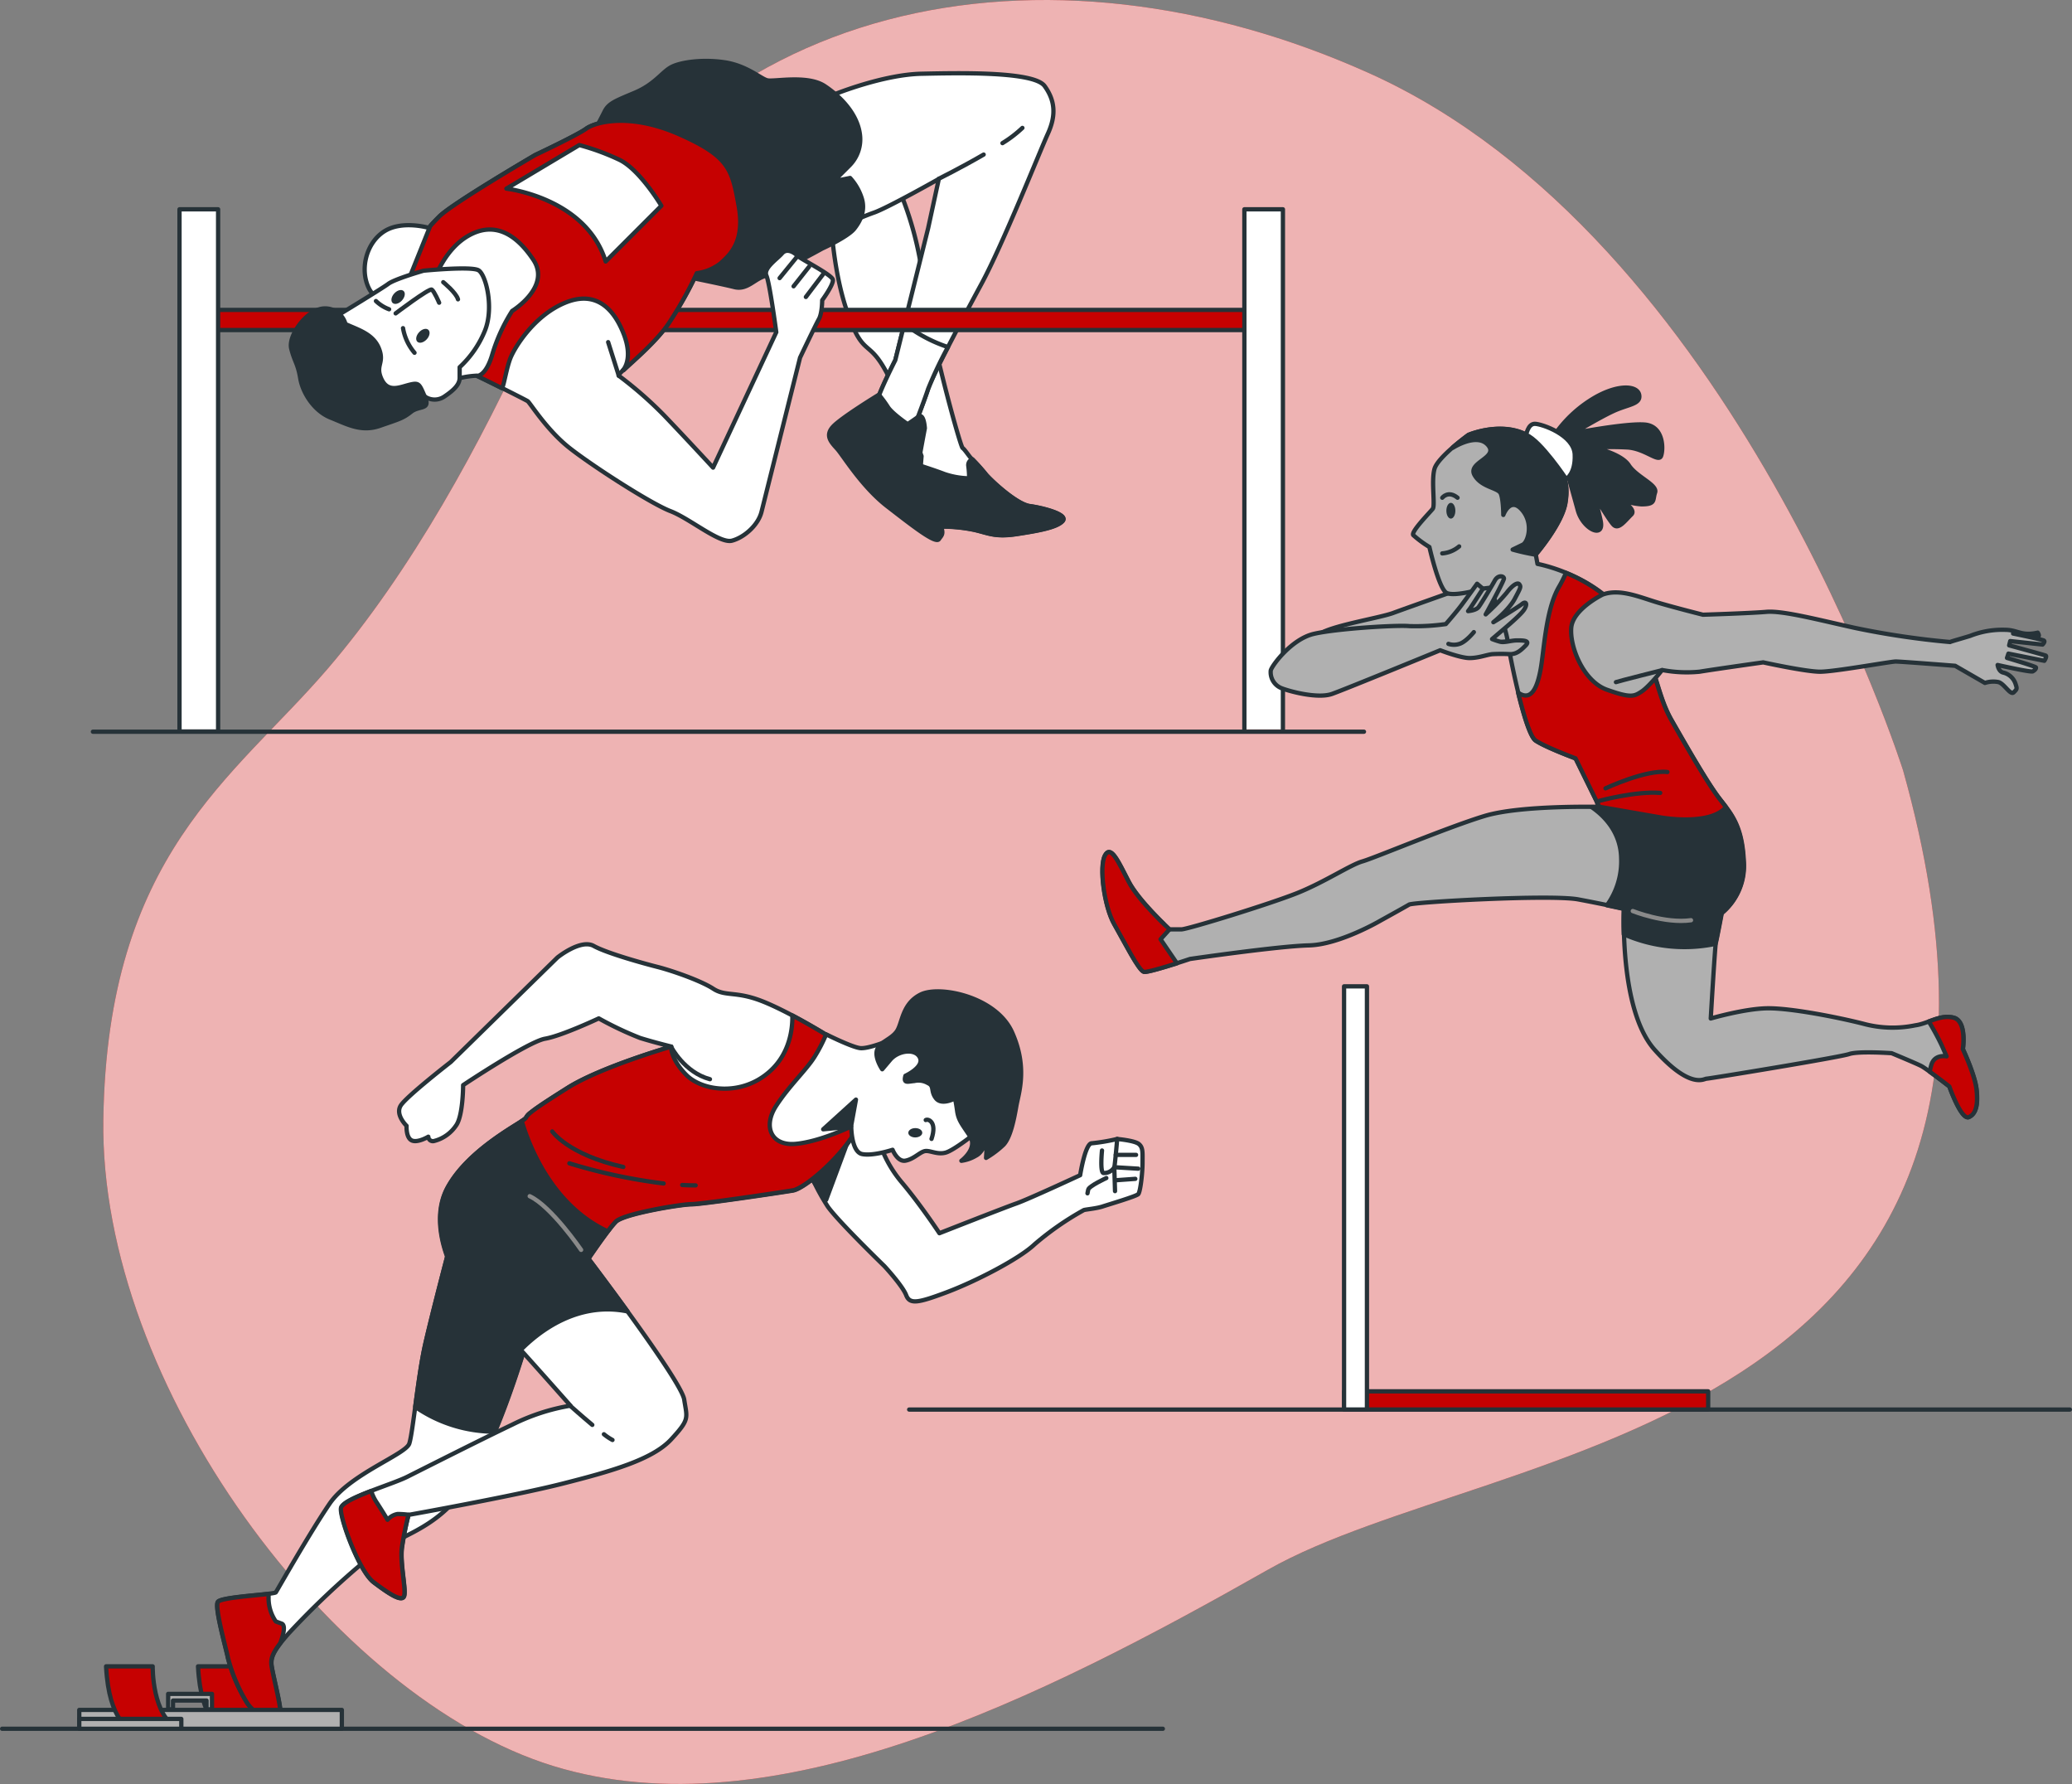 <svg xmlns="http://www.w3.org/2000/svg" viewBox="0 0 483.63 416.31"><rect x="0" y="0" width="483.63" height="416.31" fill="#808080" stroke="none"/><g id="freepik--background-simple--inject-264"><path d="M452.57,220.56S413.32,96.25,328,57.86c-75.3-33.89-159.58-19-194.81,58.71-12.56,27.7-28.88,57.59-48.44,80.35-21.94,25.51-51.37,43.29-52.27,105.16s53.73,135,105,150.77S251.5,437,304.41,407,496.25,376.4,452.57,220.56Z" transform="translate(-8.36 -40.75)" style="fill:#C60101"></path><path d="M452.57,220.56S413.32,96.25,328,57.86c-75.3-33.89-159.58-19-194.81,58.71-12.56,27.7-28.88,57.59-48.44,80.35-21.94,25.51-51.37,43.29-52.27,105.16s53.73,135,105,150.77S251.5,437,304.41,407,496.25,376.4,452.57,220.56Z" transform="translate(-8.36 -40.75)" style="fill:#fff;opacity:0.7"></path></g><g id="freepik--floor-3--inject-264"><line x1="21.69" y1="170.75" x2="318.37" y2="170.75" style="fill:none;stroke:#263238;stroke-linecap:round;stroke-linejoin:round"></line></g><g id="freepik--floor-2--inject-264"><line x1="212.21" y1="328.93" x2="483.13" y2="328.93" style="fill:none;stroke:#263238;stroke-linecap:round;stroke-linejoin:round"></line></g><g id="freepik--floor-1--inject-264"><line x1="0.5" y1="403.42" x2="271.42" y2="403.42" style="fill:none;stroke:#263238;stroke-linecap:round;stroke-linejoin:round"></line></g><g id="freepik--Hurdle--inject-264"><rect x="313.72" y="324.68" width="84.99" height="4.24" style="fill:#C60101;stroke:#263238;stroke-linecap:round;stroke-linejoin:round"></rect><rect x="313.72" y="230.17" width="5.34" height="98.75" style="fill:#fff;stroke:#263238;stroke-linecap:round;stroke-linejoin:round"></rect></g><g id="freepik--character-1--inject-264"><path d="M213.43,306.69A27.82,27.82,0,0,0,219,316.85c4.4,5.25,8.63,11.68,8.63,11.68s15.07-5.93,17.95-6.94,14.9-6.6,14.9-6.6,1.18-7.45,2.71-7.45a45,45,0,0,0,5.92-1s4.07.34,5.08,1.18.85,2,.85,4.41-.51,6.77-1,7.28-6.77,2.37-8.29,2.87-3.9.68-4.41.85a68.19,68.19,0,0,0-11.51,8c-3.55,3.38-13.71,8.63-20.48,11.17s-8.64,2.88-9.48.68-5.08-6.77-5.08-6.77-10.84-10.5-13.21-13.89a50.16,50.16,0,0,1-4.4-8.46s5.76-8.8,8.13-11.85S213.43,306.69,213.43,306.69Z" transform="translate(-8.36 -40.75)" style="fill:#fff;stroke:#263238;stroke-linecap:round;stroke-linejoin:round"></path><polygon points="198.11 265.79 192.84 279.98 189.54 275.19 198.11 265.79" style="fill:#263238;stroke:#263238;stroke-linecap:round;stroke-linejoin:round"></polygon><path d="M265.58,309.23s-.51,5.08.34,5.25a2.79,2.79,0,0,0,2.54-1.36c.16-.67.67-6.6.67-6.6" transform="translate(-8.36 -40.75)" style="fill:none;stroke:#263238;stroke-linecap:round;stroke-linejoin:round"></path><polyline points="260.26 277.96 260.09 272.38 265.68 272.72" style="fill:none;stroke:#263238;stroke-linecap:round;stroke-linejoin:round"></polyline><line x1="260.43" y1="269.5" x2="265.17" y2="269.5" style="fill:none;stroke:#263238;stroke-linecap:round;stroke-linejoin:round"></line><line x1="260.43" y1="275.42" x2="265" y2="275.09" style="fill:none;stroke:#263238;stroke-linecap:round;stroke-linejoin:round"></line><path d="M266.59,315.66s-4.06,1.86-4.23,2.71l-.17.85" transform="translate(-8.36 -40.75)" style="fill:none;stroke:#263238;stroke-linecap:round;stroke-linejoin:round"></path><path d="M60.25,444.14s-5-1.5-5.67-14.54H65.41s-.21,11.66,6.06,14.54Z" transform="translate(-8.36 -40.75)" style="fill:#C60101;stroke:#263238;stroke-linecap:round;stroke-linejoin:round"></path><path d="M113.37,331.58s-4.06,15.4-5.75,22.85-2.88,20.66-3.73,23.2S90,384.74,85.27,391.68s-12.19,20.15-12.53,20.65-12.7,1-13.54,2.21,1.86,10.66,2.37,13.2A38.55,38.55,0,0,0,66,438.07c1.69,2.54,4.4,3.72,5.59,3.55s2.2,0,2.2-1.69-1.7-8.3-2-10.33.33-3.55,3.89-7.62a194.17,194.17,0,0,1,18.45-17.43c7.11-5.93,15.58-5.93,23.54-17.61s15.06-38.09,15.06-38.09Z" transform="translate(-8.36 -40.75)" style="fill:#fff;stroke:#263238;stroke-linecap:round;stroke-linejoin:round"></path><path d="M123.84,374.84a235.7,235.7,0,0,0,8.83-26l-19.3-17.27s-4.06,15.4-5.75,22.85c-.92,4.05-1.69,9.81-2.34,14.62A32.58,32.58,0,0,0,123.84,374.84Z" transform="translate(-8.36 -40.75)" style="fill:#263238;stroke:#263238;stroke-linecap:round;stroke-linejoin:round"></path><path d="M73.76,439.93c0-1.69-1.7-8.3-2-10.33-.27-1.61.1-2.9,2-5.39v0s1.69-4.07.34-4.58l-1.36-.5a9.55,9.55,0,0,1-1.69-5.25c0-.42,0-.81,0-1.18-3.5.42-11.15.93-11.81,1.86-.85,1.18,1.86,10.66,2.37,13.2A38.55,38.55,0,0,0,66,438.07c1.69,2.54,4.4,3.72,5.59,3.55S73.76,441.62,73.76,439.93Z" transform="translate(-8.36 -40.75)" style="fill:#C60101;stroke:#263238;stroke-linecap:round;stroke-linejoin:round"></path><path d="M201.07,282.14s-8.8-5.42-14.9-7.79-8.46-1-11.34-2.88-9.65-4.23-13-5.08-11.85-3.21-14.89-4.9-8.47,2.7-8.47,2.7l-24.89,24.38s-10.32,8-11.68,10.16,1.36,4.74,1.36,4.74-.17,2.71,1.18,3.39,3.89-.85,3.89-.85a1.07,1.07,0,0,0,1.36,1,8.77,8.77,0,0,0,5.08-3.56c1.69-2.2,1.69-9.48,1.69-9.48s15.24-10.16,19.13-10.83,12.53-4.74,12.53-4.74a78.77,78.77,0,0,0,9.65,4.57c3.22,1,7.28,2,7.28,2s-16.42,4.74-24.21,9.65-9.31,6.09-9.65,6.94-13.21,6.94-18.28,16.25,2,22.52,5.75,25.91,22.86,25.05,22.86,25.05a47.8,47.8,0,0,0-13.55,4.41c-7.78,3.72-20.82,10.32-24.55,12.19s-15.06,5.07-15.4,7.27S92.21,407.42,95.6,410s6.6,4.74,7.11,3.22-1-7.62-.51-11.34a76.2,76.2,0,0,1,1.52-7.62s24.55-4.4,35.9-7.28,21-5.59,25.39-10.33,3.73-4.91,3.05-9.31-22.35-32.85-22.35-32.85,4.57-6.77,6.43-8.63,15.24-4.06,17.61-4.06,20.66-2.71,23.7-3.22,13-9.14,15.75-16.08-1.86-13.72-3.73-16.43A12.34,12.34,0,0,0,201.07,282.14Z" transform="translate(-8.36 -40.75)" style="fill:#fff;stroke:#263238;stroke-linecap:round;stroke-linejoin:round"></path><path d="M165,285s3.05,6,9.07,7.59" transform="translate(-8.36 -40.75)" style="fill:none;stroke:#263238;stroke-linecap:round;stroke-linejoin:round"></path><path d="M145.71,334.45s2.92-4.32,5-7c-2.29-1.83-6.3-5.75-11.13-13.48a111.75,111.75,0,0,1-7.47-13.51,3.37,3.37,0,0,0-1,1.15c-.34.85-13.21,6.94-18.28,16.25s2,22.52,5.75,25.91c1.68,1.52,6.49,6.76,11.26,12.06,4.23-4.3,13.26-11.44,25-9.05C150,340.12,145.71,334.45,145.71,334.45Z" transform="translate(-8.36 -40.75)" style="fill:#263238;stroke:#263238;stroke-linecap:round;stroke-linejoin:round"></path><path d="M144,332.42s-6.94-10.16-12-12.53" transform="translate(-8.36 -40.75)" style="fill:none;stroke:#8a8a8a;stroke-linecap:round;stroke-linejoin:round"></path><path d="M149.32,375.44a12.87,12.87,0,0,0,2,1.34" transform="translate(-8.36 -40.75)" style="fill:none;stroke:#263238;stroke-linecap:round;stroke-linejoin:round"></path><path d="M141.48,368.82s2.57,2.3,5.13,4.44" transform="translate(-8.36 -40.75)" style="fill:none;stroke:#263238;stroke-linecap:round;stroke-linejoin:round"></path><path d="M103.72,394.22a23.88,23.88,0,0,0-2.54-.17,4,4,0,0,0-2.37,1.35s-1.18-2-2.54-4.06A10.65,10.65,0,0,1,95,388.68c-3.6,1.39-6.88,2.85-7.06,4-.34,2.21,4.23,14.73,7.62,17.27s6.6,4.74,7.11,3.22-1-7.62-.51-11.34A76.2,76.2,0,0,1,103.72,394.22Z" transform="translate(-8.36 -40.75)" style="fill:#C60101;stroke:#263238;stroke-linecap:round;stroke-linejoin:round"></path><path d="M201.07,282.14s-3.58-2.21-7.76-4.42c.05,3.12-.59,8.72-5.1,12.89-6.61,6.09-15.92,4.74-19.64,1S165,285,165,285s-16.42,4.74-24.21,9.65-9.31,6.09-9.65,6.94a3.43,3.43,0,0,1-1,.76c1.57,5.37,6.88,19.62,20.06,25.73a26.25,26.25,0,0,1,1.9-2.28c1.87-1.86,15.24-4.06,17.61-4.06s20.66-2.71,23.7-3.22,13-9.14,15.75-16.08-1.86-13.72-3.73-16.43A12.34,12.34,0,0,0,201.07,282.14Z" transform="translate(-8.36 -40.75)" style="fill:#C60101;stroke:#263238;stroke-linecap:round;stroke-linejoin:round"></path><path d="M167.59,317.28c1.06.06,2.11.09,3.14.09" transform="translate(-8.36 -40.75)" style="fill:none;stroke:#263238;stroke-linecap:round;stroke-linejoin:round"></path><path d="M141.26,312.22a128.43,128.43,0,0,0,22,4.7" transform="translate(-8.36 -40.75)" style="fill:none;stroke:#263238;stroke-linecap:round;stroke-linejoin:round"></path><path d="M137.25,304.78s3.72,5.43,16.6,8.29" transform="translate(-8.36 -40.75)" style="fill:none;stroke:#263238;stroke-linecap:round;stroke-linejoin:round"></path><polygon points="39.25 395.28 39.25 398.88 40.38 398.88 40.38 396.83 48.21 396.83 48.21 398.88 49.48 398.88 49.48 395.28 39.25 395.28" style="fill:#b0b0b0;stroke:#263238;stroke-linecap:round;stroke-linejoin:round"></polygon><rect x="18.5" y="399.02" width="61.29" height="4.4" style="fill:#b0b0b0;stroke:#263238;stroke-linecap:round;stroke-linejoin:round"></rect><path d="M38.79,444.14s-5-1.5-5.67-14.54H44s-.21,11.66,6,14.54Z" transform="translate(-8.36 -40.75)" style="fill:#C60101;stroke:#263238;stroke-linecap:round;stroke-linejoin:round"></path><path d="M48,440" transform="translate(-8.36 -40.75)" style="fill:#fff;stroke:#263238;stroke-linecap:round;stroke-linejoin:round"></path><path d="M236.46,304.83s-5.42,4.4-7.45,4.91-3.73-.68-4.91-.34-2.54,1.86-4.4,2.2-3-2.54-3-2.54-4.57,1.52-7.11,1-2.54-6.44-2.54-6.44-7.28,3.56-13,4.06-7.62-4.06-4.57-8.8,7.11-8.46,9-11.51a35.28,35.28,0,0,0,2.71-5.25s6.1,3.05,8,3.22,6.43-1.7,6.43-1.7,8-2.87,9.32-4.23,11.51,11.85,13.54,17.61S236.46,304.83,236.46,304.83Z" transform="translate(-8.36 -40.75)" style="fill:#fff;stroke:#263238;stroke-linecap:round;stroke-linejoin:round"></path><polygon points="198.64 262.9 199.79 256.6 192.14 263.53 198.64 262.9" style="fill:#263238;stroke:#263238;stroke-linecap:round;stroke-linejoin:round"></polygon><path d="M224.44,302.12c.5-.34,2.71.34,1.35,4.4" transform="translate(-8.36 -40.75)" style="fill:none;stroke:#263238;stroke-linecap:round;stroke-linejoin:round"></path><path d="M222,306.18c-.89,0-1.62-.47-1.63-1.07S221.08,304,222,304s1.62.47,1.63,1.08S222.89,306.17,222,306.18Z" transform="translate(-8.36 -40.75)" style="fill:#263238"></path><path d="M219.7,291.79s4.4-2,3.38-4.23-5.08-1.7-6.94.51l-1.86,2.2s-1.86-2.71-1.19-4.57,3.22-2.37,4.57-4.24,1.19-6.43,5.59-8.63,17.61.51,21.33,8.8,1.53,14.22,1,17.27-1.36,7.28-3,9a22,22,0,0,1-4.06,3.05l.34-5.92s-.34,4.23-2.71,5.41a9,9,0,0,1-3.39,1.19s3.9-2.88,2-5.76-2.7-3.72-3-5.92-.51-2.88-.51-2.88-3.05,1.69-4.4,0-.34-2.88-1.87-3.56a4.39,4.39,0,0,0-3.21-.5C220.2,293.14,219.19,293.65,219.7,291.79Z" transform="translate(-8.36 -40.75)" style="fill:#263238;stroke:#263238;stroke-linecap:round;stroke-linejoin:round"></path><rect x="18.5" y="401.12" width="23.82" height="2.3" style="fill:#b0b0b0;stroke:#263238;stroke-linecap:round;stroke-linejoin:round"></rect></g><g id="freepik--character-3--inject-264"><path d="M218.29,85.15a79.08,79.08,0,0,1,5.56,21.26c1.14,11.3,8.61,38.49,9.19,38.88s1.72,2.29,2.3,2.68a46.18,46.18,0,0,1,3.25,3.64c1.92,2.1,7.28,6.89,10.15,7.27s9,1.92,7.66,3.45-5.74,2.3-10.72,3.06-6.51-.19-9.77-.95a36.38,36.38,0,0,0-9-.77c-3.06,0-4.21-2.3-4.21-4.79s.76-11.68.76-11.68-5-14.17-8.81-20.68-5-2.68-8.61-13.21-3.83-23.37-3.83-23.37Z" transform="translate(-8.36 -40.75)" style="fill:#fff;stroke:#263238;stroke-linecap:round;stroke-linejoin:round"></path><path d="M234.38,149.5a22.08,22.08,0,0,1,.19,2.87,18.84,18.84,0,0,1-5.75-1c-1.88-.72-4.42-1.55-5.54-1.92-.23,2.9-.58,7.7-.58,9.39,0,2.49,1.15,4.79,4.21,4.79a36.38,36.38,0,0,1,9,.77c3.26.76,4.79,1.72,9.77.95s9.38-1.53,10.72-3.06-4.79-3.06-7.66-3.45-8.23-5.17-10.15-7.27a46.18,46.18,0,0,0-3.25-3.64A1.41,1.41,0,0,0,234.38,149.5Z" transform="translate(-8.36 -40.75)" style="fill:#263238;stroke:#263238;stroke-linecap:round;stroke-linejoin:round"></path><path d="M203.16,62.75s11.3-4.6,20.3-4.79,26.24-.57,28.73,2.87,2.68,6.9.76,11.11S242.42,97.79,237.44,107,226,128.43,225,131.5s-3.83,10.34-3.83,10.34-.57,2.3-3.06.57-5.55-5.17-5.17-7.47,4.4-10.14,4.4-10.14L225,94l2.49-11.49s-11.87,6.71-15.12,7.85-9.58,4-9.58,4a11.23,11.23,0,0,1-5.17-6.9c-1-4.59-1-16.47,1-20.11A9.52,9.52,0,0,1,203.16,62.75Z" transform="translate(-8.36 -40.75)" style="fill:#fff;stroke:#263238;stroke-linecap:round;stroke-linejoin:round"></path><path d="M219.44,116.32l-2.11,8.48s-4,7.85-4.4,10.14,2.68,5.75,5.17,7.47,3.06-.57,3.06-.57S224,134.56,225,131.5a96.44,96.44,0,0,1,4.62-9.76A34.1,34.1,0,0,1,219.44,116.32Z" transform="translate(-8.36 -40.75)" style="fill:#fff;stroke:#263238;stroke-linecap:round;stroke-linejoin:round"></path><path d="M224.23,140.69s-.19-3.64-1.53-2.68-2.49,1.72-2.49,1.72-3.64-2.49-4.6-4a27.3,27.3,0,0,0-2.11-2.87s-8.8,5.36-10.72,7.47-.38,3.64,1,5.17,5.74,8.81,11.68,13.4,11.3,8.81,12.06,7.66,1.54-1.15-.57-5.36S222.5,151,222.7,149.31,224.23,140.69,224.23,140.69Z" transform="translate(-8.36 -40.75)" style="fill:#263238;stroke:#263238;stroke-linecap:round;stroke-linejoin:round"></path><path d="M242.35,74.15A28,28,0,0,0,247,70.6" transform="translate(-8.36 -40.75)" style="fill:none;stroke:#263238;stroke-linecap:round;stroke-linejoin:round"></path><path d="M227.48,82.47s5.29-2.64,10.48-5.65" transform="translate(-8.36 -40.75)" style="fill:none;stroke:#263238;stroke-linecap:round;stroke-linejoin:round"></path><rect x="44.25" y="72.32" width="251.28" height="4.7" style="fill:#C60101;stroke:#263238;stroke-linecap:round;stroke-linejoin:round"></rect><polyline points="50.91 170.17 50.91 48.84 41.9 48.84 41.9 170.17" style="fill:#fff;stroke:#263238;stroke-linecap:round;stroke-linejoin:round"></polyline><polyline points="299.45 170.17 299.45 48.84 290.45 48.84 290.45 170.17" style="fill:#fff;stroke:#263238;stroke-linecap:round;stroke-linejoin:round"></polyline><path d="M169.08,105.45s7.66,1.54,10.72,2.3,4.79-2.11,7.47-2.68,13-6.32,13-6.32,5.94-2.68,7.47-4.6,2.68-4.4,1.72-7.27a12.68,12.68,0,0,0-2.68-4.6l-3.83.77,3.64-3.64a8.65,8.65,0,0,0,2.49-7.28c-.57-4.59-4.21-8.62-8.23-11.3s-11.88-.95-13.41-1.34-4.79-3.44-10-4.21-10.34,0-12.45,1.15-3.83,4-8.42,5.94-6.13,2.48-7.09,4.4-2.49,4.79-2.49,4.79,11.3-1.34,19.73,4.79,10.15,15.89,8.81,19-7.85,7.86-7.85,9S169.08,105.45,169.08,105.45Z" transform="translate(-8.36 -40.75)" style="fill:#263238;stroke:#263238;stroke-linecap:round;stroke-linejoin:round"></path><path d="M115.65,129a20.15,20.15,0,0,1,4-.58c.57.2,11.3,5.56,11.87,5.94s4.41,6.7,9.77,10.92,19,13,23.55,14.74,11.49,7.66,14.37,6.9,6.12-3.64,6.89-6.71,9-36,9-36,3.64-7.66,4.4-9,.77-4.4.77-4.4,2.68-3.64,2.49-4.79-7.47-4.79-8.23-5.56-2.49-1.91-3.64-.57-4.41,3.45-3.64,5.17,2.3,13.21,2.3,13.21l-14.75,31.6s-7.08-7.66-11.49-12.25a91.13,91.13,0,0,0-10.53-9.2c-.58-.38,7.66-6.51,11.49-12.06A88.21,88.21,0,0,0,171,104.5a11.36,11.36,0,0,0,5.55-2.3c2.11-1.92,5.75-5,4.22-13.41S178.65,77.3,167,72.13s-19.73-2.87-21.83-1.34-11.88,6.13-11.88,6.13-19.34,11.3-22.4,14.36-2.3,2.68-2.3,2.68-6.32-1.91-10.53.77-5.75,8.81-3.64,13.21,12.06,8.62,12.06,8.62l5.75,9.38Z" transform="translate(-8.36 -40.75)" style="fill:#fff;stroke:#263238;stroke-linecap:round;stroke-linejoin:round"></path><line x1="186.18" y1="59.73" x2="181.97" y2="64.9" style="fill:none;stroke:#263238;stroke-linecap:round;stroke-linejoin:round"></line><line x1="188.86" y1="62.22" x2="185.23" y2="66.81" style="fill:none;stroke:#263238;stroke-linecap:round;stroke-linejoin:round"></line><line x1="192.31" y1="63.75" x2="188.1" y2="69.3" style="fill:none;stroke:#263238;stroke-linecap:round;stroke-linejoin:round"></line><path d="M127.9,113.31a40.33,40.33,0,0,0-4.59,10c-1.54,5.37-3.64,5.17-3.64,5.17.28.1,3,1.44,5.77,2.82a.45.45,0,0,0,.16-.14c.39-.57,1-4.59,1.92-6.89s5.36-9.77,12.64-12.83,11.49,1.34,13.79,7.28-.19,8.42-.19,8.42l.16,0c2.31-2.18,7.54-6.6,10.37-10.7A88.21,88.21,0,0,0,171,104.5a11.36,11.36,0,0,0,5.55-2.3c2.11-1.92,5.75-5,4.22-13.41S178.65,77.3,167,72.13s-19.73-2.87-21.83-1.34-11.88,6.13-11.88,6.13-19.34,11.3-22.4,14.36c-1.23,1.23-1.83,1.9-2.13,2.26l-.17.42-5,12.45,6.32-.77s2.3-6.89,8-10,10.73-.58,14.94,5.74S127.9,113.31,127.9,113.31Z" transform="translate(-8.36 -40.75)" style="fill:#C60101;stroke:#263238;stroke-linecap:round;stroke-linejoin:round"></path><path d="M107.22,103.92s-6.7,1.92-8.23,3.07-12.84,8-12.84,8a14.48,14.48,0,0,0,0,11.49c2.69,6.13,9.77,9.77,12.84,9.77s7.08-1.92,7.08-1.92l1.53-1a4,4,0,0,0,4.41,0c2.3-1.53,3.64-2.87,3.64-4.4v-2.49a23.73,23.73,0,0,0,5.93-8.62c2.11-5.36.19-13-1.53-14S107.22,103.92,107.22,103.92Z" transform="translate(-8.36 -40.75)" style="fill:#fff;stroke:#263238;stroke-linecap:round;stroke-linejoin:round"></path><path d="M100.71,113.88s7.85-5.94,8.43-5.55,1.72,3.06,1.72,3.06" transform="translate(-8.36 -40.75)" style="fill:none;stroke:#263238;stroke-linecap:round;stroke-linejoin:round"></path><path d="M111.82,106.6s3.06,2.49,3.44,4" transform="translate(-8.36 -40.75)" style="fill:none;stroke:#263238;stroke-linecap:round;stroke-linejoin:round"></path><path d="M102.43,117.33a12,12,0,0,0,2.68,5.74" transform="translate(-8.36 -40.75)" style="fill:none;stroke:#263238;stroke-linecap:round;stroke-linejoin:round"></path><path d="M99.18,112.92A8.9,8.9,0,0,1,96.11,111" transform="translate(-8.36 -40.75)" style="fill:none;stroke:#263238;stroke-linecap:round;stroke-linejoin:round"></path><path d="M106.17,118.29c-.71.77-.88,1.77-.38,2.22s1.47.19,2.18-.58.87-1.77.37-2.22S106.87,117.51,106.17,118.29Z" transform="translate(-8.36 -40.75)" style="fill:#263238"></path><path d="M100.38,109.23c-.7.77-.87,1.77-.37,2.22s1.47.19,2.17-.58.88-1.77.38-2.22S101.09,108.45,100.38,109.23Z" transform="translate(-8.36 -40.75)" style="fill:#263238"></path><path d="M89,116.37a4.91,4.91,0,0,0-5-3.64c-4,.19-8.43,6.32-7.66,9.38s1.53,3.45,2.1,6.9,3.26,7.66,7.09,9.19,7.09,3.45,11.49,1.92,5.36-1.73,7.28-3.26,4.59-.38,3.25-3.45-1.34-3.44-3.64-2.87-5,1.92-6.51-1.34.77-3.64-.57-7.09S91.9,117.71,89,116.37Z" transform="translate(-8.36 -40.75)" style="fill:#263238;stroke:#263238;stroke-linecap:round;stroke-linejoin:round"></path><path d="M126.56,84.77s18.58,2.11,23.17,17l13-13s-5-8.42-9.77-10.72a55.66,55.66,0,0,0-9.38-3.45Z" transform="translate(-8.36 -40.75)" style="fill:#fff;stroke:#263238;stroke-linecap:round;stroke-linejoin:round"></path><line x1="144.44" y1="87.69" x2="141.95" y2="79.84" style="fill:none;stroke:#263238;stroke-linecap:round;stroke-linejoin:round"></line></g><g id="freepik--character-2--inject-264"><path d="M351,177.56s-14.6,5.17-17.49,6.24-13.08,2.74-16.58,4.56a17.77,17.77,0,0,0-5.17,4.11c-.46.3,12.92,2.89,16.12,1.52s37.88-4,37.88-4,.6-9.43-2.44-11.71S351,177.56,351,177.56Z" transform="translate(-8.36 -40.75)" style="fill:#b0b0b0;stroke:#263238;stroke-linecap:round;stroke-linejoin:round"></path><path d="M351.12,142.23s-7.14,5.15-7.93,7.93.19,8.52-.4,9.31-5.15,5.36-4.56,6.15A25.07,25.07,0,0,0,342,168.4s2.18,9.71,4,10.7,8.53-1,8.53-1l1.58-.2s3.57,8.33,4.17,12.49,4.16,21.61,6.54,23.2,9.32,4.16,9.32,4.16l5.55,11.3s-18.27-.47-26.8,2.11-25.74,9.81-28.52,10.6-8.72,4.76-15.07,7.33-25.77,8.53-27.16,8.53h-2.77s-7.14-6.54-9.52-11.1-4.16-8.73-5.55-6.15-.2,11.9,2.18,16.06,5.75,10.9,6.94,11.1,10.7-3,10.7-3,20.62-3,27.76-3.17,16.65-5.75,16.65-5.75,5.75-3.18,6.74-3.77,33.12-2.4,39.46-1.21,10.71,2.18,10.71,2.18-1.19,23.6,7.14,32.92,11.49,6.74,12.09,6.74,31.13-5,33.31-5.75,9.91-.2,9.91-.2,5.75,2.38,6.94,3,6.54,4.76,6.54,4.76,2.78,7.93,4.56,7.14,2.18-3.17,1.79-6.54-3.18-9.32-3.18-9.32,1-6.55-2.18-7.34-5.94,1.39-8.92,1.79a26.16,26.16,0,0,1-12.29-.4c-6.34-1.59-16.65-3.57-22-3.57s-13.48,2.38-13.48,2.38,1-17.05,1.19-17.65,1.39-6.93,1.39-6.93a14.33,14.33,0,0,0,5.15-12.1c-.39-8.13-2.77-10.9-5.55-14.47s-7.33-11.5-11.3-18.44-3.37-13.88-10.71-24-20.61-12.49-20.61-12.49l-.4-2.18s6.15-7.14,6.94-12.09-.2-8.13-6.54-14.08S351.12,142.23,351.12,142.23Z" transform="translate(-8.36 -40.75)" style="fill:#b0b0b0;stroke:#263238;stroke-linecap:round;stroke-linejoin:round"></path><path d="M408.78,261a1.43,1.43,0,0,1,0-.21c.2-.59,1.39-6.93,1.39-6.93a14.33,14.33,0,0,0,5.15-12.1c-.39-8.13-2.77-10.9-5.55-14.47l-.33-.44c-2.57,2.16-9.57,4.91-28.25,1.36l.43.86s-.67,0-1.79,0c2.94,2,6.82,5.85,6.93,11.94a17.47,17.47,0,0,1-3.32,11c2.46.51,3.93.84,3.93.84s-.12,2.38,0,5.91A35.12,35.12,0,0,0,408.78,261Z" transform="translate(-8.36 -40.75)" style="fill:#263238;stroke:#263238;stroke-linecap:round;stroke-linejoin:round"></path><path d="M389.47,253.35s7.51,3,13.59,2.14" transform="translate(-8.36 -40.75)" style="fill:none;stroke:#8a8a8a;stroke-linecap:round;stroke-linejoin:round"></path><ellipse cx="338.65" cy="119.18" rx="1.05" ry="1.84" style="fill:#263238"></ellipse><path d="M345,156.9s1.39-1.79,3.57,0" transform="translate(-8.36 -40.75)" style="fill:none;stroke:#263238;stroke-linecap:round;stroke-linejoin:round"></path><path d="M371.93,141.23a29.42,29.42,0,0,1,8.73-7.73c5.55-3.17,9.91-2.77,10.31-.59s-2.58,2.18-6,3.76-9.32,5.16-9.32,5.16,12.29-2.38,16.65-2,4.37,5.75,3.77,7.33-3.77-1.78-7.93-2-7.93,0-7.93,0,6.54,1.39,8.33,4.16,6.74,4.56,6.14,6.35.2,2.77-3.17,2.77a15.78,15.78,0,0,1-6.94-2.18s6.15,3,4.56,4.56-3,3.57-4.16,2.38-5.35-8.33-5.35-8.33a35.68,35.68,0,0,1,2.38,7.54c.79,4.16-4.17,1.78-5.36-2.58s-3.37-12.09-3.37-12.09Z" transform="translate(-8.36 -40.75)" style="fill:#263238;stroke:#263238;stroke-linecap:round;stroke-linejoin:round"></path><path d="M347.55,145.2s5.55-3.57,8.13-.6-4.76,4-3.18,6.94,5.56,3,6.15,4.37.6,5,.6,5,1.58-4.36,4.36-1.19,1.38,7.54.2,8.13L361.43,169a50.26,50.26,0,0,0,5.35,1.19s6.15-7.14,6.94-12.09-.2-8.13-6.54-14.08-16.06-1.78-16.06-1.78-1.78,1.28-3.66,2.91Z" transform="translate(-8.36 -40.75)" style="fill:#263238;stroke:#263238;stroke-linecap:round;stroke-linejoin:round"></path><path d="M345,169.89a7,7,0,0,0,3.94-1.63" transform="translate(-8.36 -40.75)" style="fill:none;stroke:#263238;stroke-linecap:round;stroke-linejoin:round"></path><path d="M364.6,142.23s.39-2.58,2-2.58,9.12,2.58,9.32,7.14-2,5.74-2,5.74S368,143.61,364.6,142.23Z" transform="translate(-8.36 -40.75)" style="fill:#fff;stroke:#263238;stroke-linecap:round;stroke-linejoin:round"></path><path d="M411.21,229.11c-.45-.61-.92-1.21-1.41-1.83-2.77-3.57-7.33-11.5-11.3-18.44s-3.37-13.88-10.71-24c-3.91-5.4-9.53-8.59-13.91-10.4a30.71,30.71,0,0,1-1.75,3.46c-3,5.36-3.37,14.67-4.16,19s-2.18,7.53-5.16,5.55l-.1-.07c1.29,5.27,2.84,10.35,4.07,11.17,2.38,1.59,9.32,4.16,9.32,4.16l5.55,11.3,13.68,2.38C399.33,232.14,408.06,232.83,411.21,229.11Z" transform="translate(-8.36 -40.75)" style="fill:#C60101;stroke:#263238;stroke-linecap:round;stroke-linejoin:round"></path><path d="M381.73,227.61s8.52-2.29,14.14-1.83" transform="translate(-8.36 -40.75)" style="fill:none;stroke:#263238;stroke-linecap:round;stroke-linejoin:round"></path><path d="M383.1,224.72s9.43-4.42,14.45-3.81" transform="translate(-8.36 -40.75)" style="fill:none;stroke:#263238;stroke-linecap:round;stroke-linejoin:round"></path><path d="M382.44,179.5s-6.94,3.37-7.33,7.73,2.77,12.49,8.32,14.47,6.35,1.59,8.13.4,4.76-5,4.76-5a30.78,30.78,0,0,0,8.72.4c3.57-.59,14.87-2.18,14.87-2.18s9.92,2.18,13.29,2.18,16.45-2.38,17.64-2.38,13.88,1,13.88,1l6.94,4a6.31,6.31,0,0,1,3.17-.2c1.39.4,2.78,3.17,3.57,2.38s.79-.79.4-2a4,4,0,0,0-2.78-2.58c-1.19-.2-1.39-1.79-1.39-1.79s7.69,1.74,8.19,1.49.84-.67.75-.92-6.75-2.22-6.75-2.22l.33-1,8.38,1.67s.71-1.06.29-1.23-8.5-2.37-8.5-2.37l.25-1,7.55.81s.71-.69.29-.94-7.17-1.63-7.17-1.63,5.92.79,6,.54-.25-.75-.25-.75c-3.85.88-4.64-.66-7.65-.66a20.28,20.28,0,0,0-8.12,1.42c-2.18.67-4.36,1.26-4.69,1.43a191.49,191.49,0,0,1-22.1-3.27c-8.38-1.84-16.92-4.1-20.77-3.77s-14.81.67-14.81.67-6-1.5-10.3-2.76S386.5,178,382.44,179.5Z" transform="translate(-8.36 -40.75)" style="fill:#b0b0b0;stroke:#263238;stroke-linecap:round;stroke-linejoin:round"></path><path d="M396.32,197.14s-10.25,2.58-10.78,2.79" transform="translate(-8.36 -40.75)" style="fill:none;stroke:#263238;stroke-linecap:round;stroke-linejoin:round"></path><path d="M345.83,186.38s2.28-2.58,3.65-4.41,3.65-5,3.65-5l1.36,1.16s-2.58,4-3,4.62l-.46.61s1.83-.15,2.43-.91,3.05-4.87,3.81-6.24,2.13-1.06,2.13-.45-4.26,8.36-4.26,8.36a51.84,51.84,0,0,0,4.86-5c1.37-1.82,2.59-2.58,3-2s.3.76-1.07,3.35-5,5.48-5,5.48,5.78-3.5,6.7-4.26,1.36,0,.45,1.37-5.32,5-5.32,5l-2.13,1.82a19.12,19.12,0,0,0,1.82.61c1.07.3,2.59-.3,4-.3s3.19,0,2,1.21-2.13,2-3.65,2a37.53,37.53,0,0,0-4.11,0c-1.37.15-3.2.91-5.33.91s-6.84-1.82-6.84-1.82-21.9,9-25.25,10.19-10-.61-11.87-1.37a4,4,0,0,1-2.43-4.11c.3-1.21,4.87-7.3,10-8.52s19.47-2.12,22.36-1.82A50,50,0,0,0,345.83,186.38Z" transform="translate(-8.36 -40.75)" style="fill:#b0b0b0;stroke:#263238;stroke-linecap:round;stroke-linejoin:round"></path><path d="M346.44,191a4.09,4.09,0,0,0,2.58,0c1.52-.46,3.35-2.74,3.35-2.74" transform="translate(-8.36 -40.75)" style="fill:none;stroke:#263238;stroke-linecap:round;stroke-linejoin:round"></path><path d="M271.81,246.53c-2.38-4.56-4.16-8.73-5.55-6.15s-.2,11.9,2.18,16.06,5.75,10.9,6.94,11.1c.75.13,4.79-1.08,7.69-2l-3.82-5.6,2.08-2.31S274.19,251.09,271.81,246.53Z" transform="translate(-8.36 -40.75)" style="fill:#C60101;stroke:#263238;stroke-linecap:round;stroke-linejoin:round"></path><path d="M469.68,294.89c-.4-3.37-3.18-9.32-3.18-9.32s1-6.55-2.18-7.34c-2-.51-3.9.21-5.76.89a60.17,60.17,0,0,1,3,5.53l1.16,2.61s-2.61-.58-3.48,1.74a10.77,10.77,0,0,0-.44,1.85c2,1.43,4.56,3.44,4.56,3.44s2.78,7.93,4.56,7.14S470.07,298.26,469.68,294.89Z" transform="translate(-8.36 -40.75)" style="fill:#C60101;stroke:#263238;stroke-linecap:round;stroke-linejoin:round"></path></g></svg>